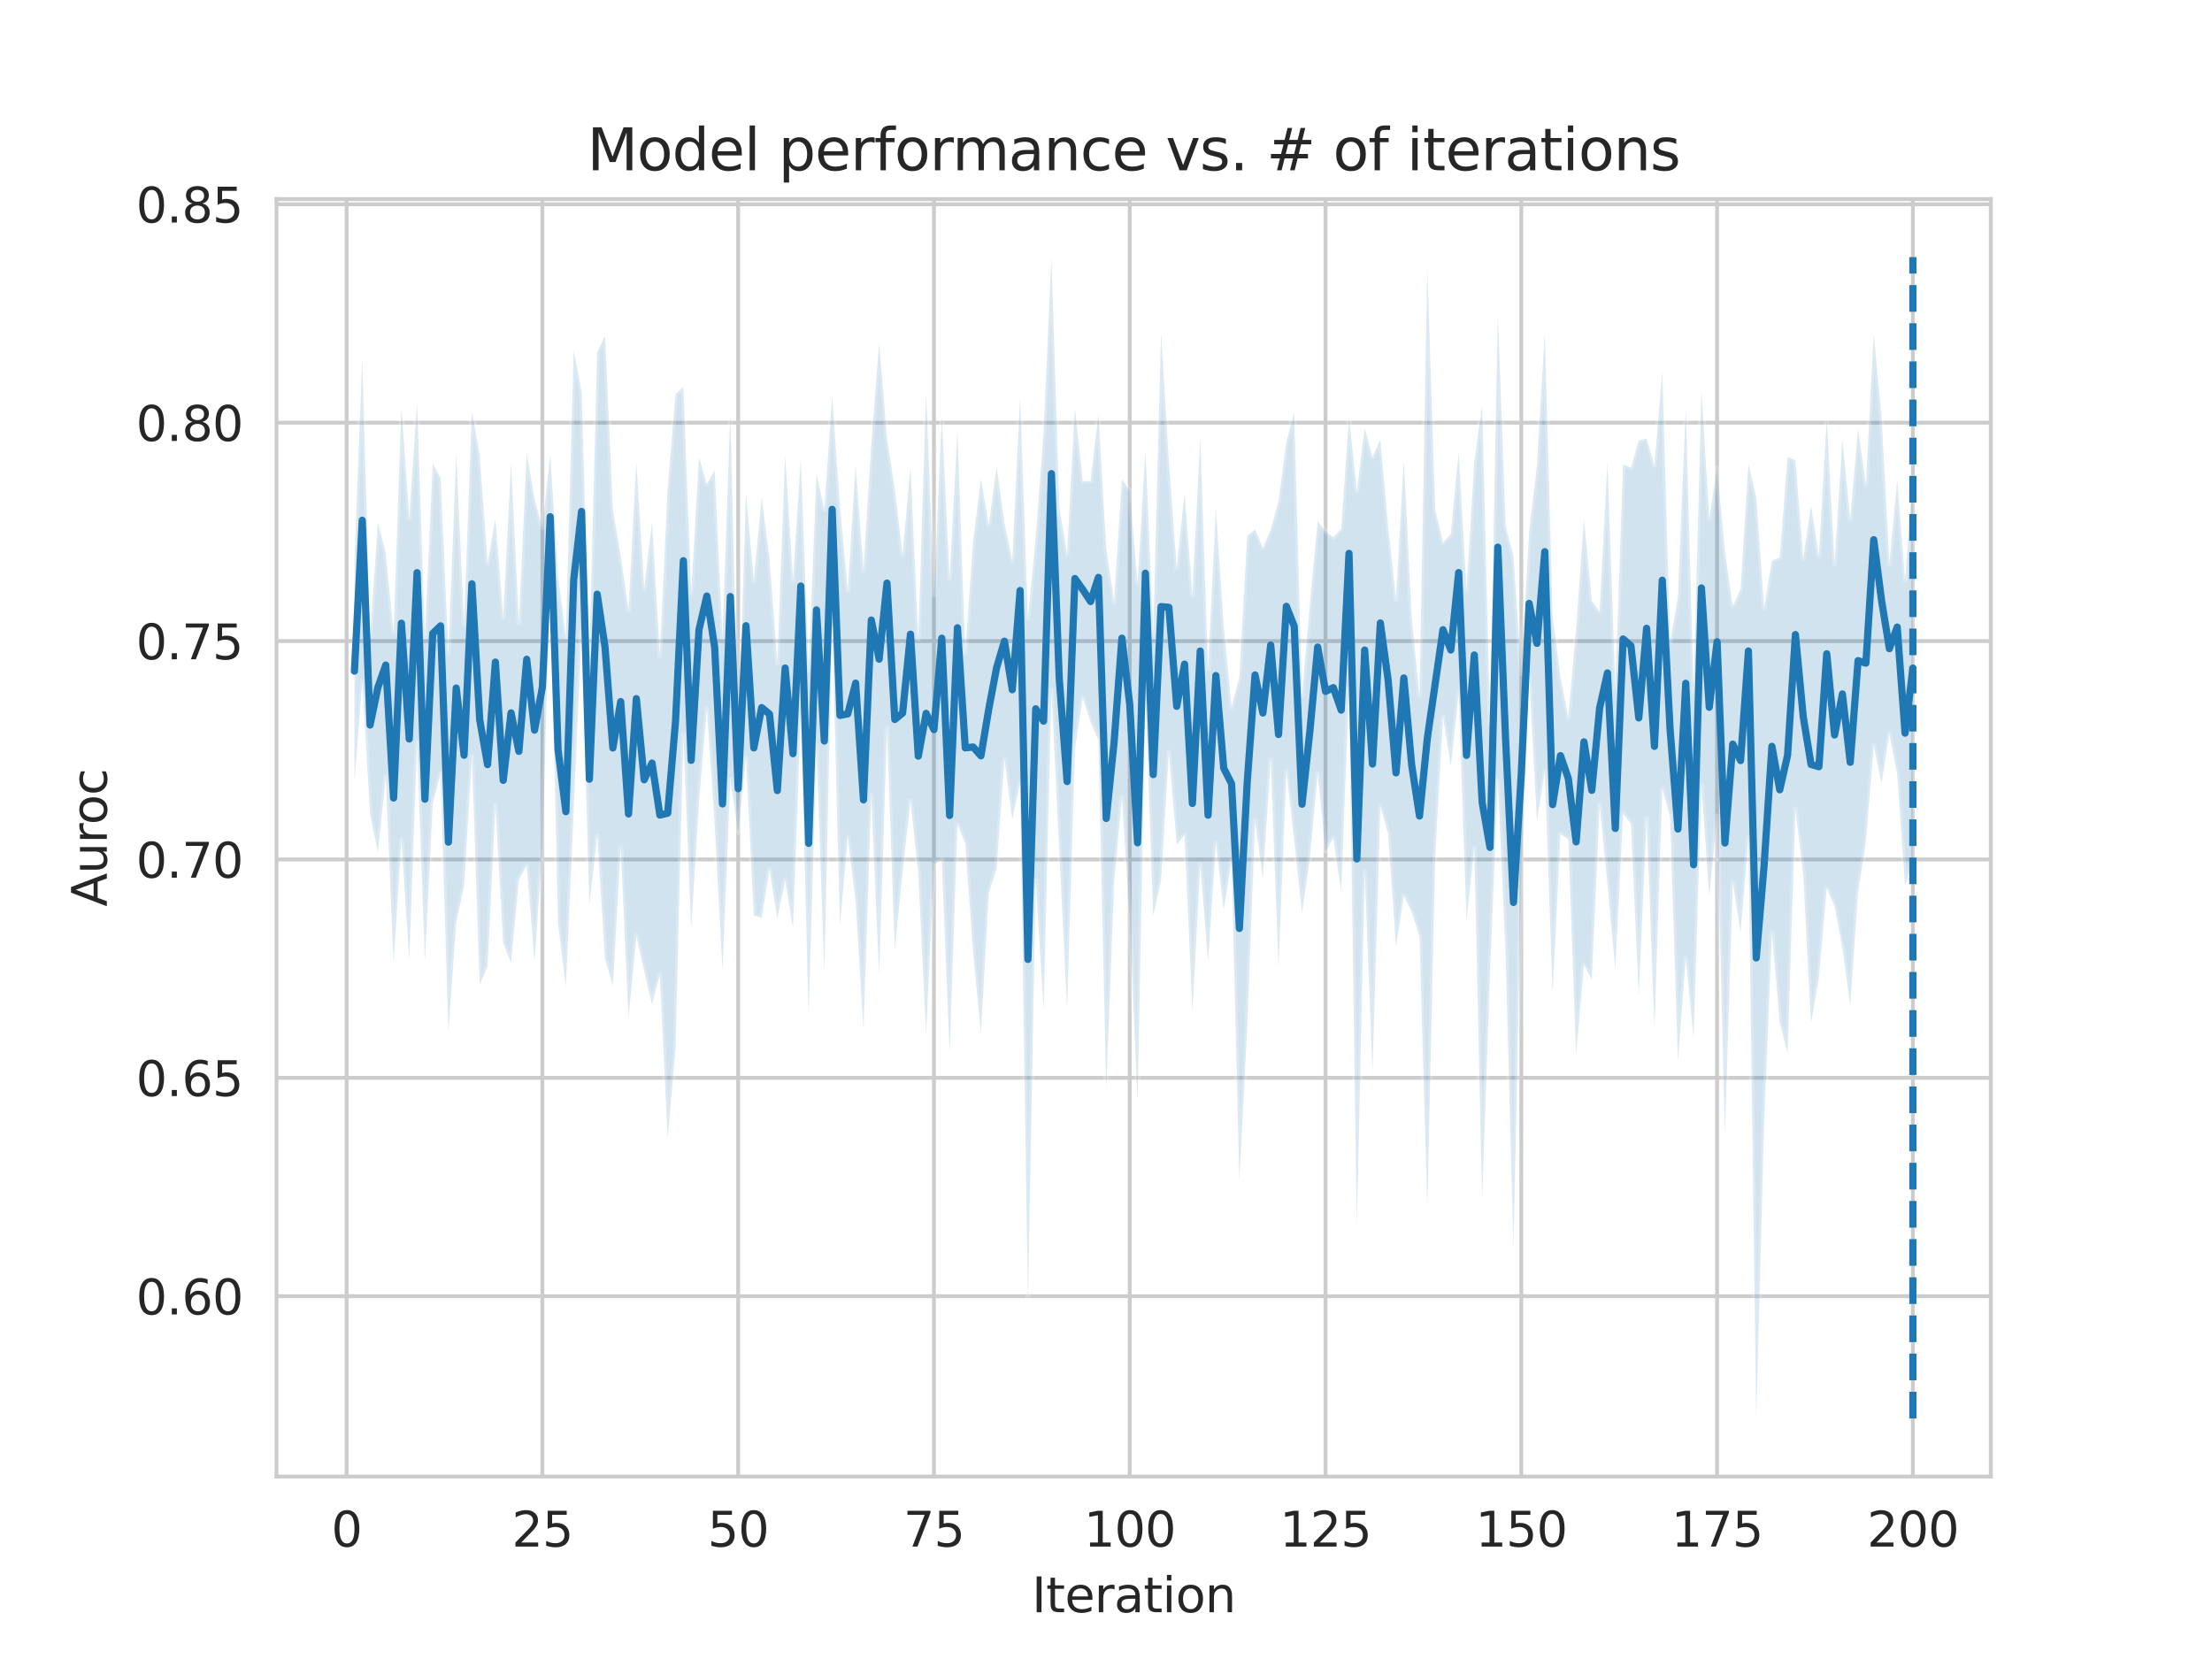 <?xml version="1.0" encoding="utf-8" standalone="no"?>
<!DOCTYPE svg PUBLIC "-//W3C//DTD SVG 1.1//EN"
  "http://www.w3.org/Graphics/SVG/1.1/DTD/svg11.dtd">
<svg xmlns:xlink="http://www.w3.org/1999/xlink" width="460.8pt" height="345.6pt" viewBox="0 0 460.8 345.6" xmlns="http://www.w3.org/2000/svg" version="1.1">
 <defs>
  <style type="text/css">*{stroke-linejoin: round; stroke-linecap: butt}</style>
 </defs>
 <g id="figure_1">
  <g id="patch_1">
   <path d="M 0 345.6 
L 460.8 345.6 
L 460.8 0 
L 0 0 
z
" style="fill: #ffffff"/>
  </g>
  <g id="axes_1">
   <g id="patch_2">
    <path d="M 57.6 307.584 
L 414.72 307.584 
L 414.72 41.472 
L 57.6 41.472 
z
" style="fill: #ffffff"/>
   </g>
   <g id="matplotlib.axis_1">
    <g id="xtick_1">
     <g id="line2d_1">
      <path d="M 72.201 307.584 
L 72.201 41.472 
" clip-path="url(#pfc3b8f5ac4)" style="fill: none; stroke: #cccccc; stroke-width: 0.8; stroke-linecap: round"/>
     </g>
     <g id="text_1">
      <!-- 0 -->
      <g style="fill: #262626" transform="translate(69.02 322.182)scale(0.1 -0.1)">
       <defs>
        <path id="DejaVuSans-30" d="M 2034 4250 
Q 1547 4250 1301 3770 
Q 1056 3291 1056 2328 
Q 1056 1369 1301 889 
Q 1547 409 2034 409 
Q 2525 409 2770 889 
Q 3016 1369 3016 2328 
Q 3016 3291 2770 3770 
Q 2525 4250 2034 4250 
z
M 2034 4750 
Q 2819 4750 3233 4129 
Q 3647 3509 3647 2328 
Q 3647 1150 3233 529 
Q 2819 -91 2034 -91 
Q 1250 -91 836 529 
Q 422 1150 422 2328 
Q 422 3509 836 4129 
Q 1250 4750 2034 4750 
z
" transform="scale(0.016)"/>
       </defs>
       <use xlink:href="#DejaVuSans-30"/>
      </g>
     </g>
    </g>
    <g id="xtick_2">
     <g id="line2d_2">
      <path d="M 112.987 307.584 
L 112.987 41.472 
" clip-path="url(#pfc3b8f5ac4)" style="fill: none; stroke: #cccccc; stroke-width: 0.8; stroke-linecap: round"/>
     </g>
     <g id="text_2">
      <!-- 25 -->
      <g style="fill: #262626" transform="translate(106.625 322.182)scale(0.1 -0.1)">
       <defs>
        <path id="DejaVuSans-32" d="M 1228 531 
L 3431 531 
L 3431 0 
L 469 0 
L 469 531 
Q 828 903 1448 1529 
Q 2069 2156 2228 2338 
Q 2531 2678 2651 2914 
Q 2772 3150 2772 3378 
Q 2772 3750 2511 3984 
Q 2250 4219 1831 4219 
Q 1534 4219 1204 4116 
Q 875 4013 500 3803 
L 500 4441 
Q 881 4594 1212 4672 
Q 1544 4750 1819 4750 
Q 2544 4750 2975 4387 
Q 3406 4025 3406 3419 
Q 3406 3131 3298 2873 
Q 3191 2616 2906 2266 
Q 2828 2175 2409 1742 
Q 1991 1309 1228 531 
z
" transform="scale(0.016)"/>
        <path id="DejaVuSans-35" d="M 691 4666 
L 3169 4666 
L 3169 4134 
L 1269 4134 
L 1269 2991 
Q 1406 3038 1543 3061 
Q 1681 3084 1819 3084 
Q 2600 3084 3056 2656 
Q 3513 2228 3513 1497 
Q 3513 744 3044 326 
Q 2575 -91 1722 -91 
Q 1428 -91 1123 -41 
Q 819 9 494 109 
L 494 744 
Q 775 591 1075 516 
Q 1375 441 1709 441 
Q 2250 441 2565 725 
Q 2881 1009 2881 1497 
Q 2881 1984 2565 2268 
Q 2250 2553 1709 2553 
Q 1456 2553 1204 2497 
Q 953 2441 691 2322 
L 691 4666 
z
" transform="scale(0.016)"/>
       </defs>
       <use xlink:href="#DejaVuSans-32"/>
       <use xlink:href="#DejaVuSans-35" x="63.623"/>
      </g>
     </g>
    </g>
    <g id="xtick_3">
     <g id="line2d_3">
      <path d="M 153.773 307.584 
L 153.773 41.472 
" clip-path="url(#pfc3b8f5ac4)" style="fill: none; stroke: #cccccc; stroke-width: 0.8; stroke-linecap: round"/>
     </g>
     <g id="text_3">
      <!-- 50 -->
      <g style="fill: #262626" transform="translate(147.41 322.182)scale(0.1 -0.1)">
       <use xlink:href="#DejaVuSans-35"/>
       <use xlink:href="#DejaVuSans-30" x="63.623"/>
      </g>
     </g>
    </g>
    <g id="xtick_4">
     <g id="line2d_4">
      <path d="M 194.559 307.584 
L 194.559 41.472 
" clip-path="url(#pfc3b8f5ac4)" style="fill: none; stroke: #cccccc; stroke-width: 0.8; stroke-linecap: round"/>
     </g>
     <g id="text_4">
      <!-- 75 -->
      <g style="fill: #262626" transform="translate(188.196 322.182)scale(0.1 -0.1)">
       <defs>
        <path id="DejaVuSans-37" d="M 525 4666 
L 3525 4666 
L 3525 4397 
L 1831 0 
L 1172 0 
L 2766 4134 
L 525 4134 
L 525 4666 
z
" transform="scale(0.016)"/>
       </defs>
       <use xlink:href="#DejaVuSans-37"/>
       <use xlink:href="#DejaVuSans-35" x="63.623"/>
      </g>
     </g>
    </g>
    <g id="xtick_5">
     <g id="line2d_5">
      <path d="M 235.344 307.584 
L 235.344 41.472 
" clip-path="url(#pfc3b8f5ac4)" style="fill: none; stroke: #cccccc; stroke-width: 0.8; stroke-linecap: round"/>
     </g>
     <g id="text_5">
      <!-- 100 -->
      <g style="fill: #262626" transform="translate(225.801 322.182)scale(0.1 -0.1)">
       <defs>
        <path id="DejaVuSans-31" d="M 794 531 
L 1825 531 
L 1825 4091 
L 703 3866 
L 703 4441 
L 1819 4666 
L 2450 4666 
L 2450 531 
L 3481 531 
L 3481 0 
L 794 0 
L 794 531 
z
" transform="scale(0.016)"/>
       </defs>
       <use xlink:href="#DejaVuSans-31"/>
       <use xlink:href="#DejaVuSans-30" x="63.623"/>
       <use xlink:href="#DejaVuSans-30" x="127.246"/>
      </g>
     </g>
    </g>
    <g id="xtick_6">
     <g id="line2d_6">
      <path d="M 276.13 307.584 
L 276.13 41.472 
" clip-path="url(#pfc3b8f5ac4)" style="fill: none; stroke: #cccccc; stroke-width: 0.8; stroke-linecap: round"/>
     </g>
     <g id="text_6">
      <!-- 125 -->
      <g style="fill: #262626" transform="translate(266.586 322.182)scale(0.1 -0.1)">
       <use xlink:href="#DejaVuSans-31"/>
       <use xlink:href="#DejaVuSans-32" x="63.623"/>
       <use xlink:href="#DejaVuSans-35" x="127.246"/>
      </g>
     </g>
    </g>
    <g id="xtick_7">
     <g id="line2d_7">
      <path d="M 316.916 307.584 
L 316.916 41.472 
" clip-path="url(#pfc3b8f5ac4)" style="fill: none; stroke: #cccccc; stroke-width: 0.8; stroke-linecap: round"/>
     </g>
     <g id="text_7">
      <!-- 150 -->
      <g style="fill: #262626" transform="translate(307.372 322.182)scale(0.1 -0.1)">
       <use xlink:href="#DejaVuSans-31"/>
       <use xlink:href="#DejaVuSans-35" x="63.623"/>
       <use xlink:href="#DejaVuSans-30" x="127.246"/>
      </g>
     </g>
    </g>
    <g id="xtick_8">
     <g id="line2d_8">
      <path d="M 357.702 307.584 
L 357.702 41.472 
" clip-path="url(#pfc3b8f5ac4)" style="fill: none; stroke: #cccccc; stroke-width: 0.8; stroke-linecap: round"/>
     </g>
     <g id="text_8">
      <!-- 175 -->
      <g style="fill: #262626" transform="translate(348.158 322.182)scale(0.1 -0.1)">
       <use xlink:href="#DejaVuSans-31"/>
       <use xlink:href="#DejaVuSans-37" x="63.623"/>
       <use xlink:href="#DejaVuSans-35" x="127.246"/>
      </g>
     </g>
    </g>
    <g id="xtick_9">
     <g id="line2d_9">
      <path d="M 398.487 307.584 
L 398.487 41.472 
" clip-path="url(#pfc3b8f5ac4)" style="fill: none; stroke: #cccccc; stroke-width: 0.8; stroke-linecap: round"/>
     </g>
     <g id="text_9">
      <!-- 200 -->
      <g style="fill: #262626" transform="translate(388.944 322.182)scale(0.1 -0.1)">
       <use xlink:href="#DejaVuSans-32"/>
       <use xlink:href="#DejaVuSans-30" x="63.623"/>
       <use xlink:href="#DejaVuSans-30" x="127.246"/>
      </g>
     </g>
    </g>
    <g id="text_10">
     <!-- Iteration -->
     <g style="fill: #262626" transform="translate(214.951 335.861)scale(0.1 -0.1)">
      <defs>
       <path id="DejaVuSans-49" d="M 628 4666 
L 1259 4666 
L 1259 0 
L 628 0 
L 628 4666 
z
" transform="scale(0.016)"/>
       <path id="DejaVuSans-74" d="M 1172 4494 
L 1172 3500 
L 2356 3500 
L 2356 3053 
L 1172 3053 
L 1172 1153 
Q 1172 725 1289 603 
Q 1406 481 1766 481 
L 2356 481 
L 2356 0 
L 1766 0 
Q 1100 0 847 248 
Q 594 497 594 1153 
L 594 3053 
L 172 3053 
L 172 3500 
L 594 3500 
L 594 4494 
L 1172 4494 
z
" transform="scale(0.016)"/>
       <path id="DejaVuSans-65" d="M 3597 1894 
L 3597 1613 
L 953 1613 
Q 991 1019 1311 708 
Q 1631 397 2203 397 
Q 2534 397 2845 478 
Q 3156 559 3463 722 
L 3463 178 
Q 3153 47 2828 -22 
Q 2503 -91 2169 -91 
Q 1331 -91 842 396 
Q 353 884 353 1716 
Q 353 2575 817 3079 
Q 1281 3584 2069 3584 
Q 2775 3584 3186 3129 
Q 3597 2675 3597 1894 
z
M 3022 2063 
Q 3016 2534 2758 2815 
Q 2500 3097 2075 3097 
Q 1594 3097 1305 2825 
Q 1016 2553 972 2059 
L 3022 2063 
z
" transform="scale(0.016)"/>
       <path id="DejaVuSans-72" d="M 2631 2963 
Q 2534 3019 2420 3045 
Q 2306 3072 2169 3072 
Q 1681 3072 1420 2755 
Q 1159 2438 1159 1844 
L 1159 0 
L 581 0 
L 581 3500 
L 1159 3500 
L 1159 2956 
Q 1341 3275 1631 3429 
Q 1922 3584 2338 3584 
Q 2397 3584 2469 3576 
Q 2541 3569 2628 3553 
L 2631 2963 
z
" transform="scale(0.016)"/>
       <path id="DejaVuSans-61" d="M 2194 1759 
Q 1497 1759 1228 1600 
Q 959 1441 959 1056 
Q 959 750 1161 570 
Q 1363 391 1709 391 
Q 2188 391 2477 730 
Q 2766 1069 2766 1631 
L 2766 1759 
L 2194 1759 
z
M 3341 1997 
L 3341 0 
L 2766 0 
L 2766 531 
Q 2569 213 2275 61 
Q 1981 -91 1556 -91 
Q 1019 -91 701 211 
Q 384 513 384 1019 
Q 384 1609 779 1909 
Q 1175 2209 1959 2209 
L 2766 2209 
L 2766 2266 
Q 2766 2663 2505 2880 
Q 2244 3097 1772 3097 
Q 1472 3097 1187 3025 
Q 903 2953 641 2809 
L 641 3341 
Q 956 3463 1253 3523 
Q 1550 3584 1831 3584 
Q 2591 3584 2966 3190 
Q 3341 2797 3341 1997 
z
" transform="scale(0.016)"/>
       <path id="DejaVuSans-69" d="M 603 3500 
L 1178 3500 
L 1178 0 
L 603 0 
L 603 3500 
z
M 603 4863 
L 1178 4863 
L 1178 4134 
L 603 4134 
L 603 4863 
z
" transform="scale(0.016)"/>
       <path id="DejaVuSans-6f" d="M 1959 3097 
Q 1497 3097 1228 2736 
Q 959 2375 959 1747 
Q 959 1119 1226 758 
Q 1494 397 1959 397 
Q 2419 397 2687 759 
Q 2956 1122 2956 1747 
Q 2956 2369 2687 2733 
Q 2419 3097 1959 3097 
z
M 1959 3584 
Q 2709 3584 3137 3096 
Q 3566 2609 3566 1747 
Q 3566 888 3137 398 
Q 2709 -91 1959 -91 
Q 1206 -91 779 398 
Q 353 888 353 1747 
Q 353 2609 779 3096 
Q 1206 3584 1959 3584 
z
" transform="scale(0.016)"/>
       <path id="DejaVuSans-6e" d="M 3513 2113 
L 3513 0 
L 2938 0 
L 2938 2094 
Q 2938 2591 2744 2837 
Q 2550 3084 2163 3084 
Q 1697 3084 1428 2787 
Q 1159 2491 1159 1978 
L 1159 0 
L 581 0 
L 581 3500 
L 1159 3500 
L 1159 2956 
Q 1366 3272 1645 3428 
Q 1925 3584 2291 3584 
Q 2894 3584 3203 3211 
Q 3513 2838 3513 2113 
z
" transform="scale(0.016)"/>
      </defs>
      <use xlink:href="#DejaVuSans-49"/>
      <use xlink:href="#DejaVuSans-74" x="29.492"/>
      <use xlink:href="#DejaVuSans-65" x="68.701"/>
      <use xlink:href="#DejaVuSans-72" x="130.225"/>
      <use xlink:href="#DejaVuSans-61" x="171.338"/>
      <use xlink:href="#DejaVuSans-74" x="232.617"/>
      <use xlink:href="#DejaVuSans-69" x="271.826"/>
      <use xlink:href="#DejaVuSans-6f" x="299.609"/>
      <use xlink:href="#DejaVuSans-6e" x="360.791"/>
     </g>
    </g>
   </g>
   <g id="matplotlib.axis_2">
    <g id="ytick_1">
     <g id="line2d_10">
      <path d="M 57.6 270.023 
L 414.72 270.023 
" clip-path="url(#pfc3b8f5ac4)" style="fill: none; stroke: #cccccc; stroke-width: 0.8; stroke-linecap: round"/>
     </g>
     <g id="text_11">
      <!-- 0.60 -->
      <g style="fill: #262626" transform="translate(28.334 273.822)scale(0.1 -0.1)">
       <defs>
        <path id="DejaVuSans-2e" d="M 684 794 
L 1344 794 
L 1344 0 
L 684 0 
L 684 794 
z
" transform="scale(0.016)"/>
        <path id="DejaVuSans-36" d="M 2113 2584 
Q 1688 2584 1439 2293 
Q 1191 2003 1191 1497 
Q 1191 994 1439 701 
Q 1688 409 2113 409 
Q 2538 409 2786 701 
Q 3034 994 3034 1497 
Q 3034 2003 2786 2293 
Q 2538 2584 2113 2584 
z
M 3366 4563 
L 3366 3988 
Q 3128 4100 2886 4159 
Q 2644 4219 2406 4219 
Q 1781 4219 1451 3797 
Q 1122 3375 1075 2522 
Q 1259 2794 1537 2939 
Q 1816 3084 2150 3084 
Q 2853 3084 3261 2657 
Q 3669 2231 3669 1497 
Q 3669 778 3244 343 
Q 2819 -91 2113 -91 
Q 1303 -91 875 529 
Q 447 1150 447 2328 
Q 447 3434 972 4092 
Q 1497 4750 2381 4750 
Q 2619 4750 2861 4703 
Q 3103 4656 3366 4563 
z
" transform="scale(0.016)"/>
       </defs>
       <use xlink:href="#DejaVuSans-30"/>
       <use xlink:href="#DejaVuSans-2e" x="63.623"/>
       <use xlink:href="#DejaVuSans-36" x="95.41"/>
       <use xlink:href="#DejaVuSans-30" x="159.033"/>
      </g>
     </g>
    </g>
    <g id="ytick_2">
     <g id="line2d_11">
      <path d="M 57.6 224.53 
L 414.72 224.53 
" clip-path="url(#pfc3b8f5ac4)" style="fill: none; stroke: #cccccc; stroke-width: 0.8; stroke-linecap: round"/>
     </g>
     <g id="text_12">
      <!-- 0.65 -->
      <g style="fill: #262626" transform="translate(28.334 228.33)scale(0.1 -0.1)">
       <use xlink:href="#DejaVuSans-30"/>
       <use xlink:href="#DejaVuSans-2e" x="63.623"/>
       <use xlink:href="#DejaVuSans-36" x="95.41"/>
       <use xlink:href="#DejaVuSans-35" x="159.033"/>
      </g>
     </g>
    </g>
    <g id="ytick_3">
     <g id="line2d_12">
      <path d="M 57.6 179.038 
L 414.72 179.038 
" clip-path="url(#pfc3b8f5ac4)" style="fill: none; stroke: #cccccc; stroke-width: 0.8; stroke-linecap: round"/>
     </g>
     <g id="text_13">
      <!-- 0.70 -->
      <g style="fill: #262626" transform="translate(28.334 182.837)scale(0.1 -0.1)">
       <use xlink:href="#DejaVuSans-30"/>
       <use xlink:href="#DejaVuSans-2e" x="63.623"/>
       <use xlink:href="#DejaVuSans-37" x="95.41"/>
       <use xlink:href="#DejaVuSans-30" x="159.033"/>
      </g>
     </g>
    </g>
    <g id="ytick_4">
     <g id="line2d_13">
      <path d="M 57.6 133.546 
L 414.72 133.546 
" clip-path="url(#pfc3b8f5ac4)" style="fill: none; stroke: #cccccc; stroke-width: 0.8; stroke-linecap: round"/>
     </g>
     <g id="text_14">
      <!-- 0.75 -->
      <g style="fill: #262626" transform="translate(28.334 137.345)scale(0.1 -0.1)">
       <use xlink:href="#DejaVuSans-30"/>
       <use xlink:href="#DejaVuSans-2e" x="63.623"/>
       <use xlink:href="#DejaVuSans-37" x="95.41"/>
       <use xlink:href="#DejaVuSans-35" x="159.033"/>
      </g>
     </g>
    </g>
    <g id="ytick_5">
     <g id="line2d_14">
      <path d="M 57.6 88.054 
L 414.72 88.054 
" clip-path="url(#pfc3b8f5ac4)" style="fill: none; stroke: #cccccc; stroke-width: 0.8; stroke-linecap: round"/>
     </g>
     <g id="text_15">
      <!-- 0.80 -->
      <g style="fill: #262626" transform="translate(28.334 91.853)scale(0.1 -0.1)">
       <defs>
        <path id="DejaVuSans-38" d="M 2034 2216 
Q 1584 2216 1326 1975 
Q 1069 1734 1069 1313 
Q 1069 891 1326 650 
Q 1584 409 2034 409 
Q 2484 409 2743 651 
Q 3003 894 3003 1313 
Q 3003 1734 2745 1975 
Q 2488 2216 2034 2216 
z
M 1403 2484 
Q 997 2584 770 2862 
Q 544 3141 544 3541 
Q 544 4100 942 4425 
Q 1341 4750 2034 4750 
Q 2731 4750 3128 4425 
Q 3525 4100 3525 3541 
Q 3525 3141 3298 2862 
Q 3072 2584 2669 2484 
Q 3125 2378 3379 2068 
Q 3634 1759 3634 1313 
Q 3634 634 3220 271 
Q 2806 -91 2034 -91 
Q 1263 -91 848 271 
Q 434 634 434 1313 
Q 434 1759 690 2068 
Q 947 2378 1403 2484 
z
M 1172 3481 
Q 1172 3119 1398 2916 
Q 1625 2713 2034 2713 
Q 2441 2713 2670 2916 
Q 2900 3119 2900 3481 
Q 2900 3844 2670 4047 
Q 2441 4250 2034 4250 
Q 1625 4250 1398 4047 
Q 1172 3844 1172 3481 
z
" transform="scale(0.016)"/>
       </defs>
       <use xlink:href="#DejaVuSans-30"/>
       <use xlink:href="#DejaVuSans-2e" x="63.623"/>
       <use xlink:href="#DejaVuSans-38" x="95.41"/>
       <use xlink:href="#DejaVuSans-30" x="159.033"/>
      </g>
     </g>
    </g>
    <g id="ytick_6">
     <g id="line2d_15">
      <path d="M 57.6 42.561 
L 414.72 42.561 
" clip-path="url(#pfc3b8f5ac4)" style="fill: none; stroke: #cccccc; stroke-width: 0.8; stroke-linecap: round"/>
     </g>
     <g id="text_16">
      <!-- 0.85 -->
      <g style="fill: #262626" transform="translate(28.334 46.361)scale(0.1 -0.1)">
       <use xlink:href="#DejaVuSans-30"/>
       <use xlink:href="#DejaVuSans-2e" x="63.623"/>
       <use xlink:href="#DejaVuSans-38" x="95.41"/>
       <use xlink:href="#DejaVuSans-35" x="159.033"/>
      </g>
     </g>
    </g>
    <g id="text_17">
     <!-- Auroc -->
     <g style="fill: #262626" transform="translate(22.255 188.869)rotate(-90)scale(0.1 -0.1)">
      <defs>
       <path id="DejaVuSans-41" d="M 2188 4044 
L 1331 1722 
L 3047 1722 
L 2188 4044 
z
M 1831 4666 
L 2547 4666 
L 4325 0 
L 3669 0 
L 3244 1197 
L 1141 1197 
L 716 0 
L 50 0 
L 1831 4666 
z
" transform="scale(0.016)"/>
       <path id="DejaVuSans-75" d="M 544 1381 
L 544 3500 
L 1119 3500 
L 1119 1403 
Q 1119 906 1312 657 
Q 1506 409 1894 409 
Q 2359 409 2629 706 
Q 2900 1003 2900 1516 
L 2900 3500 
L 3475 3500 
L 3475 0 
L 2900 0 
L 2900 538 
Q 2691 219 2414 64 
Q 2138 -91 1772 -91 
Q 1169 -91 856 284 
Q 544 659 544 1381 
z
M 1991 3584 
L 1991 3584 
z
" transform="scale(0.016)"/>
       <path id="DejaVuSans-63" d="M 3122 3366 
L 3122 2828 
Q 2878 2963 2633 3030 
Q 2388 3097 2138 3097 
Q 1578 3097 1268 2742 
Q 959 2388 959 1747 
Q 959 1106 1268 751 
Q 1578 397 2138 397 
Q 2388 397 2633 464 
Q 2878 531 3122 666 
L 3122 134 
Q 2881 22 2623 -34 
Q 2366 -91 2075 -91 
Q 1284 -91 818 406 
Q 353 903 353 1747 
Q 353 2603 823 3093 
Q 1294 3584 2113 3584 
Q 2378 3584 2631 3529 
Q 2884 3475 3122 3366 
z
" transform="scale(0.016)"/>
      </defs>
      <use xlink:href="#DejaVuSans-41"/>
      <use xlink:href="#DejaVuSans-75" x="68.408"/>
      <use xlink:href="#DejaVuSans-72" x="131.787"/>
      <use xlink:href="#DejaVuSans-6f" x="170.65"/>
      <use xlink:href="#DejaVuSans-63" x="231.832"/>
     </g>
    </g>
   </g>
   <g id="PolyCollection_1">
    <defs>
     <path id="m374d0f92ae" d="M 73.833 -228.825 
L 73.833 -182.759 
L 75.464 -203.51 
L 77.096 -175.88 
L 78.727 -168.064 
L 80.358 -183.778 
L 81.99 -144.907 
L 83.621 -170.726 
L 85.253 -145.62 
L 86.884 -190.975 
L 88.516 -145.309 
L 90.147 -178.267 
L 91.778 -184.41 
L 93.41 -130.697 
L 95.041 -153.476 
L 96.673 -160.961 
L 98.304 -188.06 
L 99.936 -140.477 
L 101.567 -144.351 
L 103.198 -177.817 
L 104.83 -149.073 
L 106.461 -145.046 
L 108.093 -162.295 
L 109.724 -165.353 
L 111.356 -145.368 
L 112.987 -169.261 
L 114.618 -225.013 
L 116.25 -153.246 
L 117.881 -140.086 
L 119.513 -176.99 
L 121.144 -214.048 
L 122.776 -157.21 
L 124.407 -171.454 
L 126.038 -145.925 
L 127.67 -140.225 
L 129.301 -169.09 
L 130.933 -133.597 
L 132.564 -150.724 
L 134.196 -143.281 
L 135.827 -136.412 
L 137.458 -142.563 
L 139.09 -108.557 
L 140.721 -127.084 
L 142.353 -192.607 
L 143.984 -152.217 
L 145.616 -178.563 
L 147.247 -198.074 
L 148.879 -173.863 
L 150.51 -143.415 
L 152.141 -183.142 
L 153.773 -172.146 
L 155.404 -187.753 
L 157.036 -154.91 
L 158.667 -154.357 
L 160.299 -164.482 
L 161.93 -154.325 
L 163.561 -162.178 
L 165.193 -152.348 
L 166.824 -197.078 
L 168.456 -133.889 
L 170.087 -190.24 
L 171.719 -142.987 
L 173.35 -216.024 
L 174.981 -153.043 
L 176.613 -171.234 
L 178.244 -157.86 
L 179.876 -131.117 
L 181.507 -179.901 
L 183.139 -142.388 
L 184.77 -193.928 
L 186.401 -147.748 
L 188.033 -164.087 
L 189.664 -178.725 
L 191.296 -163.733 
L 192.927 -130.136 
L 194.559 -165.592 
L 196.19 -166.475 
L 197.821 -126.411 
L 199.453 -173.89 
L 201.084 -169.843 
L 202.716 -147.141 
L 204.347 -130.398 
L 205.979 -159.542 
L 207.61 -164.629 
L 209.241 -187.443 
L 210.873 -174.955 
L 212.504 -182.419 
L 214.136 -74.788 
L 215.767 -162.153 
L 217.399 -135.246 
L 219.03 -201.844 
L 220.661 -168.393 
L 222.293 -135.36 
L 223.924 -189.523 
L 225.556 -200.241 
L 227.187 -195.185 
L 228.819 -191.327 
L 230.45 -118.877 
L 232.081 -161.589 
L 233.713 -179.533 
L 235.344 -154.3 
L 236.976 -115.944 
L 238.607 -200.476 
L 240.239 -154.883 
L 241.87 -162.222 
L 243.501 -188.96 
L 245.133 -169.65 
L 246.764 -171.664 
L 248.396 -134.818 
L 250.027 -165.503 
L 251.659 -145.328 
L 253.29 -170.023 
L 254.921 -156.114 
L 256.553 -166.353 
L 258.184 -99.808 
L 259.816 -131.394 
L 261.447 -174.695 
L 263.079 -162.671 
L 264.71 -187.24 
L 266.341 -144.046 
L 267.973 -185.047 
L 269.604 -170.623 
L 271.236 -155.391 
L 272.867 -166.897 
L 274.499 -184.521 
L 276.13 -168.24 
L 277.761 -171.012 
L 279.393 -159.946 
L 281.024 -202.016 
L 282.656 -90.056 
L 284.287 -163.964 
L 285.919 -122.47 
L 287.55 -177.622 
L 289.181 -171.962 
L 290.813 -148.416 
L 292.444 -159.002 
L 294.076 -155.637 
L 295.707 -150.584 
L 297.339 -94.006 
L 298.97 -167.246 
L 300.601 -196.275 
L 302.233 -186.029 
L 303.864 -201.123 
L 305.496 -153.906 
L 307.127 -168.975 
L 308.759 -95.682 
L 310.39 -142.927 
L 312.021 -183.067 
L 313.653 -146.758 
L 315.284 -85.407 
L 316.916 -163.802 
L 318.547 -204.953 
L 320.179 -174.534 
L 321.81 -185.04 
L 323.441 -138.658 
L 325.073 -171.865 
L 326.704 -170.742 
L 328.336 -125.804 
L 329.967 -144.66 
L 331.599 -141.441 
L 333.23 -177.993 
L 334.862 -161.515 
L 336.493 -143.708 
L 338.124 -176.124 
L 339.756 -173.957 
L 341.387 -138.243 
L 343.019 -175.212 
L 344.65 -131.596 
L 346.282 -181.279 
L 347.913 -175.504 
L 349.544 -124.584 
L 351.176 -146.005 
L 352.807 -129.408 
L 354.439 -182.018 
L 356.07 -158.94 
L 357.702 -175.624 
L 359.333 -109.341 
L 360.964 -161.833 
L 362.596 -151.415 
L 364.227 -171.018 
L 365.859 -50.112 
L 367.49 -111.543 
L 369.122 -151.397 
L 370.753 -132.681 
L 372.384 -126.141 
L 374.016 -177.076 
L 375.647 -163.323 
L 377.279 -132.446 
L 378.91 -141.976 
L 380.542 -160.596 
L 382.173 -156.836 
L 383.804 -148.062 
L 385.436 -136.215 
L 387.067 -159.732 
L 388.699 -170.261 
L 390.33 -190.3 
L 391.962 -182.439 
L 393.593 -192.795 
L 395.224 -184.245 
L 396.856 -161.046 
L 398.487 -166.615 
L 398.487 -246.25 
L 398.487 -246.25 
L 396.856 -224.704 
L 395.224 -245.683 
L 393.593 -228.141 
L 391.962 -258.563 
L 390.33 -276.043 
L 388.699 -244.631 
L 387.067 -256.219 
L 385.436 -237.379 
L 383.804 -254.009 
L 382.173 -228.132 
L 380.542 -258.224 
L 378.91 -229.797 
L 377.279 -240.248 
L 375.647 -229.274 
L 374.016 -249.735 
L 372.384 -250.397 
L 370.753 -229.462 
L 369.122 -228.854 
L 367.49 -218.963 
L 365.859 -241.991 
L 364.227 -248.952 
L 362.596 -222.911 
L 360.964 -219.344 
L 359.333 -230.624 
L 357.702 -248.167 
L 356.07 -237.573 
L 354.439 -264.21 
L 352.807 -201.5 
L 351.176 -260.509 
L 349.544 -221.21 
L 347.913 -211.711 
L 346.282 -268.176 
L 344.65 -248.642 
L 343.019 -254.22 
L 341.387 -253.838 
L 339.756 -248.182 
L 338.124 -248.856 
L 336.493 -202.327 
L 334.862 -249.314 
L 333.23 -218.198 
L 331.599 -220.48 
L 329.967 -237.452 
L 328.336 -214.632 
L 326.704 -196.16 
L 325.073 -204.517 
L 323.441 -217.306 
L 321.81 -276.301 
L 320.179 -248.624 
L 318.547 -234.846 
L 316.916 -205.199 
L 315.284 -229.809 
L 313.653 -236.018 
L 312.021 -280.164 
L 310.39 -195.216 
L 308.759 -261.267 
L 307.127 -249.339 
L 305.496 -222.581 
L 303.864 -251.518 
L 302.233 -234.364 
L 300.601 -232.565 
L 298.97 -239.437 
L 297.339 -289.631 
L 295.707 -200.637 
L 294.076 -216.844 
L 292.444 -249.741 
L 290.813 -220.768 
L 289.181 -235.758 
L 287.55 -254.019 
L 285.919 -250.408 
L 284.287 -256.414 
L 282.656 -243.291 
L 281.024 -258.621 
L 279.393 -235.379 
L 277.761 -233.689 
L 276.13 -234.896 
L 274.499 -237.086 
L 272.867 -219.631 
L 271.236 -200.747 
L 269.604 -259.705 
L 267.973 -253.512 
L 266.341 -241.142 
L 264.71 -235.226 
L 263.079 -231.457 
L 261.447 -235.315 
L 259.816 -233.933 
L 258.184 -204.572 
L 256.553 -198.317 
L 254.921 -215.048 
L 253.29 -239.703 
L 251.659 -206.235 
L 250.027 -254.45 
L 248.396 -221.632 
L 246.764 -242.836 
L 245.133 -227.273 
L 243.501 -249.203 
L 241.87 -276.246 
L 240.239 -213.598 
L 238.607 -251.893 
L 236.976 -224.119 
L 235.344 -243.366 
L 233.713 -245.801 
L 232.081 -220.277 
L 230.45 -231.322 
L 228.819 -259.311 
L 227.187 -245.392 
L 225.556 -245.334 
L 223.924 -260.64 
L 222.293 -230.216 
L 220.661 -240.046 
L 219.03 -292.032 
L 217.399 -255.498 
L 215.767 -233.736 
L 214.136 -216.683 
L 212.504 -262.751 
L 210.873 -228.878 
L 209.241 -236.623 
L 207.61 -248.386 
L 205.979 -236.268 
L 204.347 -245.885 
L 202.716 -232.837 
L 201.084 -209.764 
L 199.453 -255.754 
L 197.821 -225.033 
L 196.19 -258.841 
L 194.559 -221.613 
L 192.927 -263.841 
L 191.296 -212.435 
L 189.664 -248.245 
L 188.033 -230.042 
L 186.401 -243.699 
L 184.77 -254.338 
L 183.139 -274.196 
L 181.507 -252.964 
L 179.876 -226.821 
L 178.244 -248.74 
L 176.613 -222.557 
L 174.981 -240.106 
L 173.35 -262.962 
L 171.719 -239.478 
L 170.087 -246.842 
L 168.456 -205.953 
L 166.824 -249.939 
L 165.193 -224.84 
L 163.561 -250.691 
L 161.93 -207.505 
L 160.299 -229.204 
L 158.667 -242.022 
L 157.036 -224.676 
L 155.404 -242.747 
L 153.773 -190.457 
L 152.141 -259.492 
L 150.51 -212.848 
L 148.879 -247.609 
L 147.247 -244.804 
L 145.616 -250.322 
L 143.984 -222.189 
L 142.353 -264.983 
L 140.721 -263.527 
L 139.09 -243.841 
L 137.458 -209.054 
L 135.827 -236.865 
L 134.196 -223.036 
L 132.564 -249.41 
L 130.933 -218.486 
L 129.301 -229.792 
L 127.67 -239.335 
L 126.038 -275.673 
L 124.407 -272.181 
L 122.776 -209.335 
L 121.144 -264.065 
L 119.513 -272.678 
L 117.881 -212.937 
L 116.25 -225.655 
L 114.618 -250.899 
L 112.987 -235.679 
L 111.356 -241.634 
L 109.724 -251.161 
L 108.093 -215.857 
L 106.461 -249.15 
L 104.83 -217.004 
L 103.198 -237.525 
L 101.567 -228.29 
L 99.936 -250.788 
L 98.304 -259.897 
L 96.673 -215.59 
L 95.041 -251.063 
L 93.41 -209.64 
L 91.778 -246.032 
L 90.147 -249.017 
L 88.516 -212.912 
L 86.884 -261.637 
L 85.253 -237.695 
L 83.621 -260.828 
L 81.99 -213.802 
L 80.358 -230.344 
L 78.727 -236.764 
L 77.096 -213.239 
L 75.464 -270.908 
L 73.833 -228.825 
z
" style="stroke: #ffffff; stroke-opacity: 0.2"/>
    </defs>
    <g clip-path="url(#pfc3b8f5ac4)">
     <use xlink:href="#m374d0f92ae" x="0" y="345.6" style="fill: #1f77b4; fill-opacity: 0.2; stroke: #ffffff; stroke-opacity: 0.2"/>
    </g>
   </g>
   <g id="line2d_16">
    <path d="M 73.833 139.808 
L 75.464 108.391 
L 77.096 151.041 
L 78.727 143.186 
L 80.358 138.539 
L 81.99 166.246 
L 83.621 129.823 
L 85.253 153.943 
L 86.884 119.294 
L 88.516 166.489 
L 90.147 131.958 
L 91.778 130.379 
L 93.41 175.432 
L 95.041 143.33 
L 96.673 157.324 
L 98.304 121.622 
L 99.936 149.967 
L 101.567 159.28 
L 103.198 137.929 
L 104.83 162.561 
L 106.461 148.502 
L 108.093 156.524 
L 109.724 137.343 
L 111.356 152.099 
L 112.987 143.13 
L 114.618 107.644 
L 116.25 156.15 
L 117.881 169.088 
L 119.513 120.766 
L 121.144 106.543 
L 122.776 162.327 
L 124.407 123.783 
L 126.038 134.801 
L 127.67 155.82 
L 129.301 146.159 
L 130.933 169.559 
L 132.564 145.533 
L 134.196 162.441 
L 135.827 158.962 
L 137.458 169.792 
L 139.09 169.401 
L 140.721 150.294 
L 142.353 116.805 
L 143.984 158.397 
L 145.616 131.157 
L 147.247 124.161 
L 148.879 134.864 
L 150.51 167.469 
L 152.141 124.283 
L 153.773 164.299 
L 155.404 130.35 
L 157.036 155.807 
L 158.667 147.411 
L 160.299 148.757 
L 161.93 164.685 
L 163.561 139.165 
L 165.193 157.006 
L 166.824 122.091 
L 168.456 175.679 
L 170.087 127.059 
L 171.719 154.367 
L 173.35 106.107 
L 174.981 149.025 
L 176.613 148.705 
L 178.244 142.3 
L 179.876 166.631 
L 181.507 129.167 
L 183.139 137.308 
L 184.77 121.467 
L 186.401 149.876 
L 188.033 148.535 
L 189.664 132.115 
L 191.296 157.516 
L 192.927 148.612 
L 194.559 151.997 
L 196.19 132.942 
L 197.821 169.878 
L 199.453 130.778 
L 201.084 155.797 
L 202.716 155.611 
L 204.347 157.458 
L 205.979 147.695 
L 207.61 139.093 
L 209.241 133.567 
L 210.873 143.683 
L 212.504 123.015 
L 214.136 199.865 
L 215.767 147.656 
L 217.399 150.228 
L 219.03 98.662 
L 220.661 141.381 
L 222.293 162.812 
L 223.924 120.519 
L 225.556 122.812 
L 227.187 125.311 
L 228.819 120.281 
L 230.45 170.5 
L 232.081 154.667 
L 233.713 132.933 
L 235.344 146.767 
L 236.976 175.569 
L 238.607 119.415 
L 240.239 161.359 
L 241.87 126.366 
L 243.501 126.518 
L 245.133 147.138 
L 246.764 138.35 
L 248.396 167.375 
L 250.027 135.624 
L 251.659 169.819 
L 253.29 140.737 
L 254.921 160.019 
L 256.553 163.265 
L 258.184 193.41 
L 259.816 162.937 
L 261.447 140.595 
L 263.079 148.536 
L 264.71 134.367 
L 266.341 153.006 
L 267.973 126.32 
L 269.604 130.436 
L 271.236 167.531 
L 272.867 152.336 
L 274.499 134.797 
L 276.13 144.032 
L 277.761 143.249 
L 279.393 147.937 
L 281.024 115.282 
L 282.656 178.927 
L 284.287 135.411 
L 285.919 159.161 
L 287.55 129.78 
L 289.181 141.74 
L 290.813 161.008 
L 292.444 141.229 
L 294.076 159.359 
L 295.707 169.99 
L 297.339 153.781 
L 300.601 131.18 
L 302.233 135.404 
L 303.864 119.279 
L 305.496 157.356 
L 307.127 136.443 
L 308.759 167.126 
L 310.39 176.529 
L 312.021 113.984 
L 313.653 154.212 
L 315.284 187.992 
L 316.916 161.099 
L 318.547 125.701 
L 320.179 134.021 
L 321.81 114.929 
L 323.441 167.618 
L 325.073 157.409 
L 326.704 162.149 
L 328.336 175.382 
L 329.967 154.544 
L 331.599 164.639 
L 333.23 147.505 
L 334.862 140.185 
L 336.493 172.582 
L 338.124 133.11 
L 339.756 134.531 
L 341.387 149.559 
L 343.019 130.884 
L 344.65 155.481 
L 346.282 120.872 
L 347.913 151.993 
L 349.544 172.703 
L 351.176 142.343 
L 352.807 180.146 
L 354.439 122.486 
L 356.07 147.344 
L 357.702 133.705 
L 359.333 175.617 
L 360.964 155.011 
L 362.596 158.437 
L 364.227 135.615 
L 365.859 199.549 
L 367.49 180.347 
L 369.122 155.474 
L 370.753 164.529 
L 372.384 157.331 
L 374.016 132.195 
L 375.647 149.302 
L 377.279 159.253 
L 378.91 159.714 
L 380.542 136.19 
L 382.173 153.116 
L 383.804 144.564 
L 385.436 158.803 
L 387.067 137.624 
L 388.699 138.154 
L 390.33 112.428 
L 391.962 125.099 
L 393.593 135.132 
L 395.224 130.636 
L 396.856 152.725 
L 398.487 139.167 
L 398.487 139.167 
" clip-path="url(#pfc3b8f5ac4)" style="fill: none; stroke: #1f77b4; stroke-width: 1.5; stroke-linecap: round"/>
   </g>
   <g id="LineCollection_1">
    <path d="M 398.487 295.488 
L 398.487 53.568 
" clip-path="url(#pfc3b8f5ac4)" style="fill: none; stroke-dasharray: 5.55,2.4; stroke-dashoffset: 0; stroke: #1f77b4; stroke-width: 1.5"/>
   </g>
   <g id="patch_3">
    <path d="M 57.6 307.584 
L 57.6 41.472 
" style="fill: none; stroke: #cccccc; stroke-width: 0.8; stroke-linejoin: miter; stroke-linecap: square"/>
   </g>
   <g id="patch_4">
    <path d="M 414.72 307.584 
L 414.72 41.472 
" style="fill: none; stroke: #cccccc; stroke-width: 0.8; stroke-linejoin: miter; stroke-linecap: square"/>
   </g>
   <g id="patch_5">
    <path d="M 57.6 307.584 
L 414.72 307.584 
" style="fill: none; stroke: #cccccc; stroke-width: 0.8; stroke-linejoin: miter; stroke-linecap: square"/>
   </g>
   <g id="patch_6">
    <path d="M 57.6 41.472 
L 414.72 41.472 
" style="fill: none; stroke: #cccccc; stroke-width: 0.8; stroke-linejoin: miter; stroke-linecap: square"/>
   </g>
   <g id="text_18">
    <!-- Model performance vs. # of iterations -->
    <g style="fill: #262626" transform="translate(122.315 35.472)scale(0.12 -0.12)">
     <defs>
      <path id="DejaVuSans-4d" d="M 628 4666 
L 1569 4666 
L 2759 1491 
L 3956 4666 
L 4897 4666 
L 4897 0 
L 4281 0 
L 4281 4097 
L 3078 897 
L 2444 897 
L 1241 4097 
L 1241 0 
L 628 0 
L 628 4666 
z
" transform="scale(0.016)"/>
      <path id="DejaVuSans-64" d="M 2906 2969 
L 2906 4863 
L 3481 4863 
L 3481 0 
L 2906 0 
L 2906 525 
Q 2725 213 2448 61 
Q 2172 -91 1784 -91 
Q 1150 -91 751 415 
Q 353 922 353 1747 
Q 353 2572 751 3078 
Q 1150 3584 1784 3584 
Q 2172 3584 2448 3432 
Q 2725 3281 2906 2969 
z
M 947 1747 
Q 947 1113 1208 752 
Q 1469 391 1925 391 
Q 2381 391 2643 752 
Q 2906 1113 2906 1747 
Q 2906 2381 2643 2742 
Q 2381 3103 1925 3103 
Q 1469 3103 1208 2742 
Q 947 2381 947 1747 
z
" transform="scale(0.016)"/>
      <path id="DejaVuSans-6c" d="M 603 4863 
L 1178 4863 
L 1178 0 
L 603 0 
L 603 4863 
z
" transform="scale(0.016)"/>
      <path id="DejaVuSans-20" transform="scale(0.016)"/>
      <path id="DejaVuSans-70" d="M 1159 525 
L 1159 -1331 
L 581 -1331 
L 581 3500 
L 1159 3500 
L 1159 2969 
Q 1341 3281 1617 3432 
Q 1894 3584 2278 3584 
Q 2916 3584 3314 3078 
Q 3713 2572 3713 1747 
Q 3713 922 3314 415 
Q 2916 -91 2278 -91 
Q 1894 -91 1617 61 
Q 1341 213 1159 525 
z
M 3116 1747 
Q 3116 2381 2855 2742 
Q 2594 3103 2138 3103 
Q 1681 3103 1420 2742 
Q 1159 2381 1159 1747 
Q 1159 1113 1420 752 
Q 1681 391 2138 391 
Q 2594 391 2855 752 
Q 3116 1113 3116 1747 
z
" transform="scale(0.016)"/>
      <path id="DejaVuSans-66" d="M 2375 4863 
L 2375 4384 
L 1825 4384 
Q 1516 4384 1395 4259 
Q 1275 4134 1275 3809 
L 1275 3500 
L 2222 3500 
L 2222 3053 
L 1275 3053 
L 1275 0 
L 697 0 
L 697 3053 
L 147 3053 
L 147 3500 
L 697 3500 
L 697 3744 
Q 697 4328 969 4595 
Q 1241 4863 1831 4863 
L 2375 4863 
z
" transform="scale(0.016)"/>
      <path id="DejaVuSans-6d" d="M 3328 2828 
Q 3544 3216 3844 3400 
Q 4144 3584 4550 3584 
Q 5097 3584 5394 3201 
Q 5691 2819 5691 2113 
L 5691 0 
L 5113 0 
L 5113 2094 
Q 5113 2597 4934 2840 
Q 4756 3084 4391 3084 
Q 3944 3084 3684 2787 
Q 3425 2491 3425 1978 
L 3425 0 
L 2847 0 
L 2847 2094 
Q 2847 2600 2669 2842 
Q 2491 3084 2119 3084 
Q 1678 3084 1418 2786 
Q 1159 2488 1159 1978 
L 1159 0 
L 581 0 
L 581 3500 
L 1159 3500 
L 1159 2956 
Q 1356 3278 1631 3431 
Q 1906 3584 2284 3584 
Q 2666 3584 2933 3390 
Q 3200 3197 3328 2828 
z
" transform="scale(0.016)"/>
      <path id="DejaVuSans-76" d="M 191 3500 
L 800 3500 
L 1894 563 
L 2988 3500 
L 3597 3500 
L 2284 0 
L 1503 0 
L 191 3500 
z
" transform="scale(0.016)"/>
      <path id="DejaVuSans-73" d="M 2834 3397 
L 2834 2853 
Q 2591 2978 2328 3040 
Q 2066 3103 1784 3103 
Q 1356 3103 1142 2972 
Q 928 2841 928 2578 
Q 928 2378 1081 2264 
Q 1234 2150 1697 2047 
L 1894 2003 
Q 2506 1872 2764 1633 
Q 3022 1394 3022 966 
Q 3022 478 2636 193 
Q 2250 -91 1575 -91 
Q 1294 -91 989 -36 
Q 684 19 347 128 
L 347 722 
Q 666 556 975 473 
Q 1284 391 1588 391 
Q 1994 391 2212 530 
Q 2431 669 2431 922 
Q 2431 1156 2273 1281 
Q 2116 1406 1581 1522 
L 1381 1569 
Q 847 1681 609 1914 
Q 372 2147 372 2553 
Q 372 3047 722 3315 
Q 1072 3584 1716 3584 
Q 2034 3584 2315 3537 
Q 2597 3491 2834 3397 
z
" transform="scale(0.016)"/>
      <path id="DejaVuSans-23" d="M 3272 2816 
L 2363 2816 
L 2100 1772 
L 3016 1772 
L 3272 2816 
z
M 2803 4594 
L 2478 3297 
L 3391 3297 
L 3719 4594 
L 4219 4594 
L 3897 3297 
L 4872 3297 
L 4872 2816 
L 3775 2816 
L 3519 1772 
L 4513 1772 
L 4513 1294 
L 3397 1294 
L 3072 0 
L 2572 0 
L 2894 1294 
L 1978 1294 
L 1656 0 
L 1153 0 
L 1478 1294 
L 494 1294 
L 494 1772 
L 1594 1772 
L 1856 2816 
L 850 2816 
L 850 3297 
L 1978 3297 
L 2297 4594 
L 2803 4594 
z
" transform="scale(0.016)"/>
     </defs>
     <use xlink:href="#DejaVuSans-4d"/>
     <use xlink:href="#DejaVuSans-6f" x="86.279"/>
     <use xlink:href="#DejaVuSans-64" x="147.461"/>
     <use xlink:href="#DejaVuSans-65" x="210.938"/>
     <use xlink:href="#DejaVuSans-6c" x="272.461"/>
     <use xlink:href="#DejaVuSans-20" x="300.244"/>
     <use xlink:href="#DejaVuSans-70" x="332.031"/>
     <use xlink:href="#DejaVuSans-65" x="395.508"/>
     <use xlink:href="#DejaVuSans-72" x="457.031"/>
     <use xlink:href="#DejaVuSans-66" x="498.145"/>
     <use xlink:href="#DejaVuSans-6f" x="533.35"/>
     <use xlink:href="#DejaVuSans-72" x="594.531"/>
     <use xlink:href="#DejaVuSans-6d" x="633.895"/>
     <use xlink:href="#DejaVuSans-61" x="731.307"/>
     <use xlink:href="#DejaVuSans-6e" x="792.586"/>
     <use xlink:href="#DejaVuSans-63" x="855.965"/>
     <use xlink:href="#DejaVuSans-65" x="910.945"/>
     <use xlink:href="#DejaVuSans-20" x="972.469"/>
     <use xlink:href="#DejaVuSans-76" x="1004.256"/>
     <use xlink:href="#DejaVuSans-73" x="1063.436"/>
     <use xlink:href="#DejaVuSans-2e" x="1115.535"/>
     <use xlink:href="#DejaVuSans-20" x="1147.322"/>
     <use xlink:href="#DejaVuSans-23" x="1179.109"/>
     <use xlink:href="#DejaVuSans-20" x="1262.898"/>
     <use xlink:href="#DejaVuSans-6f" x="1294.686"/>
     <use xlink:href="#DejaVuSans-66" x="1355.867"/>
     <use xlink:href="#DejaVuSans-20" x="1391.072"/>
     <use xlink:href="#DejaVuSans-69" x="1422.859"/>
     <use xlink:href="#DejaVuSans-74" x="1450.643"/>
     <use xlink:href="#DejaVuSans-65" x="1489.852"/>
     <use xlink:href="#DejaVuSans-72" x="1551.375"/>
     <use xlink:href="#DejaVuSans-61" x="1592.488"/>
     <use xlink:href="#DejaVuSans-74" x="1653.768"/>
     <use xlink:href="#DejaVuSans-69" x="1692.977"/>
     <use xlink:href="#DejaVuSans-6f" x="1720.76"/>
     <use xlink:href="#DejaVuSans-6e" x="1781.941"/>
     <use xlink:href="#DejaVuSans-73" x="1845.32"/>
    </g>
   </g>
  </g>
 </g>
 <defs>
  <clipPath id="pfc3b8f5ac4">
   <rect x="57.6" y="41.472" width="357.12" height="266.112"/>
  </clipPath>
 </defs>
</svg>
